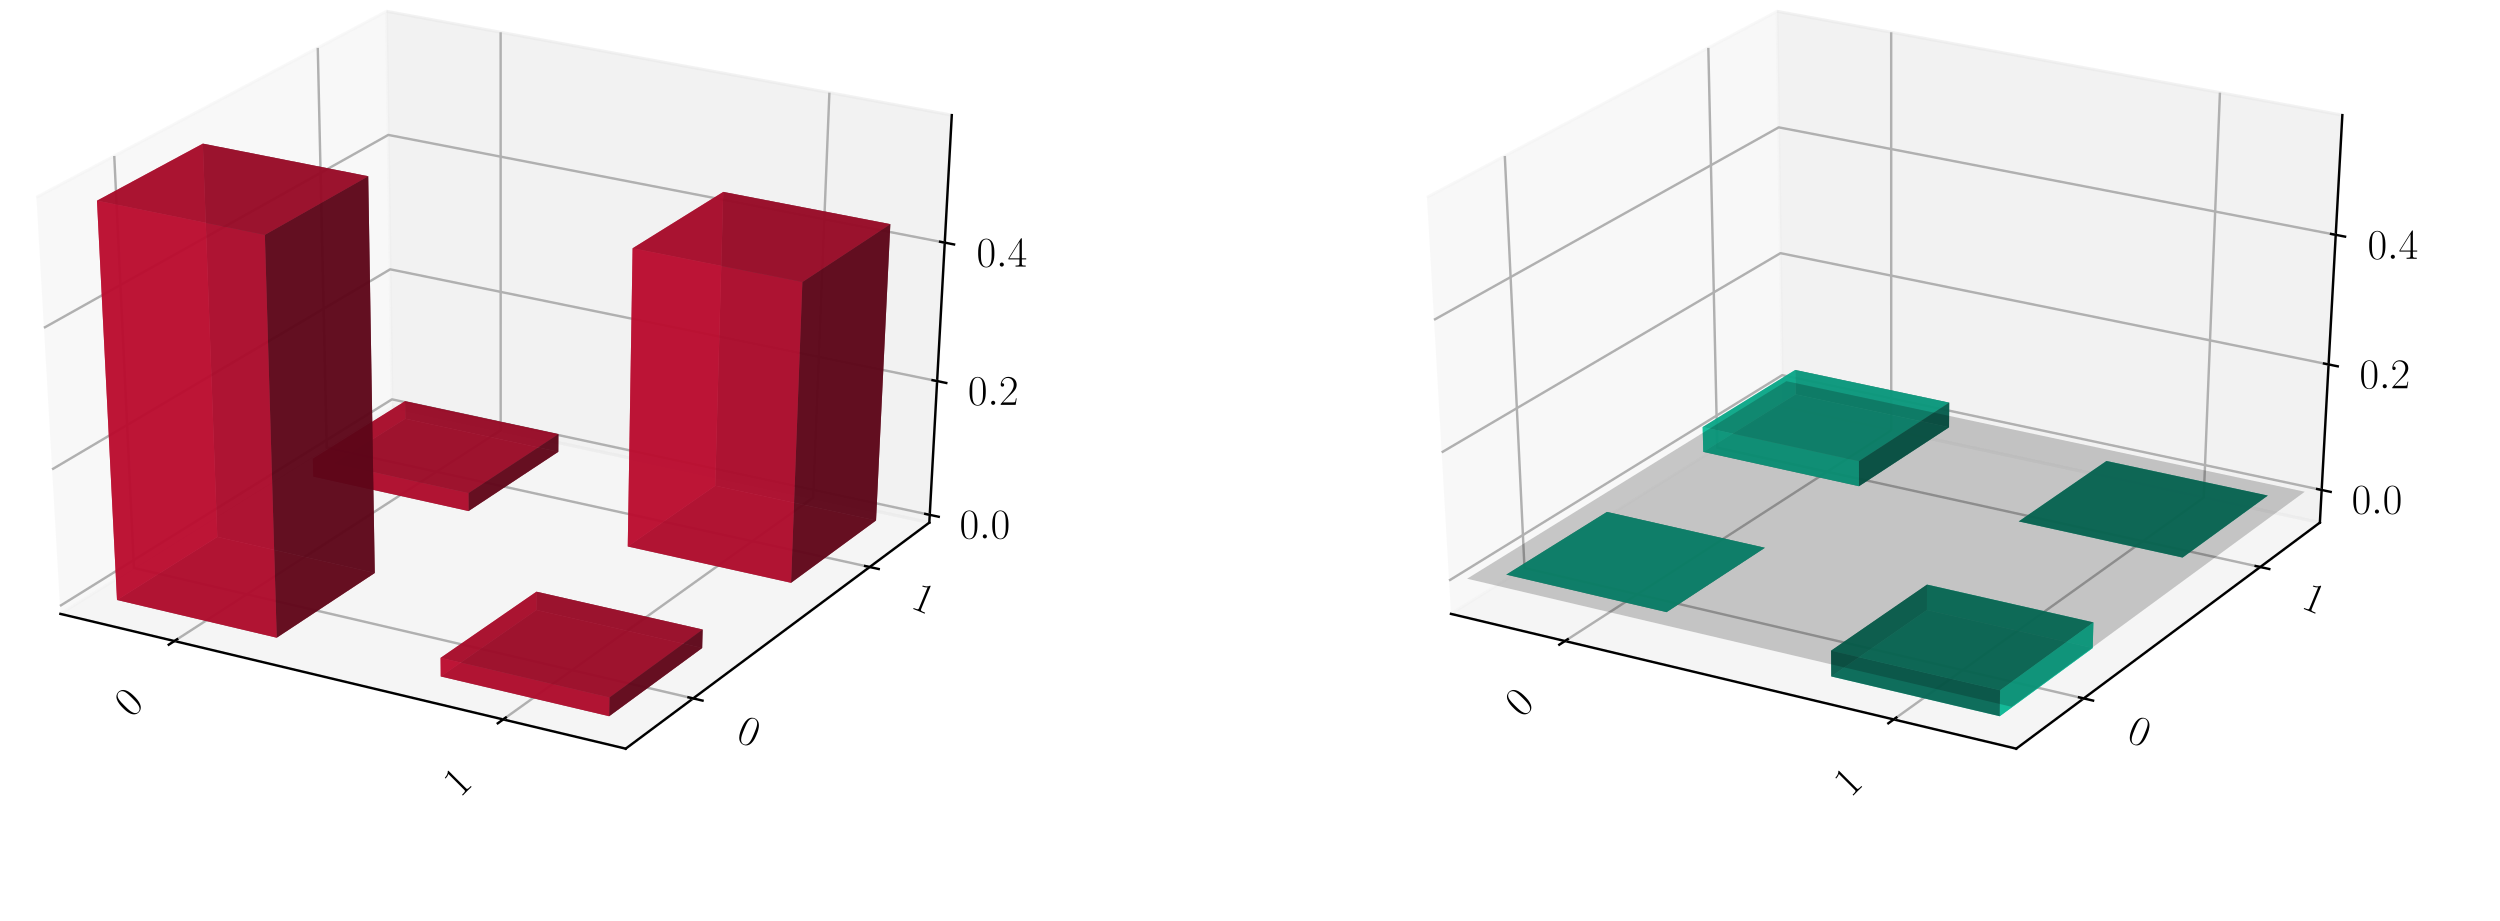 <?xml version="1.0" encoding="utf-8" standalone="no"?>
<!DOCTYPE svg PUBLIC "-//W3C//DTD SVG 1.1//EN"
  "http://www.w3.org/Graphics/SVG/1.1/DTD/svg11.dtd">
<!-- Created with matplotlib (https://matplotlib.org/) -->
<svg height="302.4pt" version="1.1" viewBox="0 0 820.8 302.4" width="820.8pt" xmlns="http://www.w3.org/2000/svg" xmlns:xlink="http://www.w3.org/1999/xlink">
 <defs>
  <style type="text/css">
*{stroke-linecap:butt;stroke-linejoin:round;}
  </style>
 </defs>
 <g id="figure_1">
  <g id="patch_1">
   <path d="M 0 302.4 
L 820.8 302.4 
L 820.8 0 
L 0 0 
z
" style="fill:#ffffff;"/>
  </g>
  <g id="patch_2">
   <path d="M -30.6 262.8 
L 349.855 262.8 
L 349.855 -14.4 
L -30.6 -14.4 
z
" style="fill:#ffffff;"/>
  </g>
  <g id="pane3d_1">
   <g id="patch_3">
    <path d="M 19.835 201.549 
L 128.723 133.585 
L 126.91 3.719 
L 11.951 64.782 
" style="fill:#f2f2f2;opacity:0.5;stroke:#f2f2f2;stroke-linejoin:miter;"/>
   </g>
  </g>
  <g id="pane3d_2">
   <g id="patch_4">
    <path d="M 128.723 133.585 
L 305.112 171.581 
L 312.492 37.799 
L 126.91 3.719 
" style="fill:#e6e6e6;opacity:0.5;stroke:#e6e6e6;stroke-linejoin:miter;"/>
   </g>
  </g>
  <g id="pane3d_3">
   <g id="patch_5">
    <path d="M 19.835 201.549 
L 205.42 245.801 
L 305.112 171.581 
L 128.723 133.585 
" style="fill:#ececec;opacity:0.5;stroke:#ececec;stroke-linejoin:miter;"/>
   </g>
  </g>
  <g id="axis3d_1">
   <g id="line2d_1">
    <path d="M 19.835 201.549 
L 205.42 245.801 
" style="fill:none;stroke:#000000;stroke-linecap:square;stroke-width:0.8;"/>
   </g>
   <g id="Line3DCollection_1">
    <path d="M 57.255 210.471 
L 164.384 141.267 
L 164.365 10.597 
" style="fill:none;stroke:#b0b0b0;stroke-width:0.8;"/>
    <path d="M 165.194 236.209 
L 266.98 163.367 
L 272.304 30.419 
" style="fill:none;stroke:#b0b0b0;stroke-width:0.8;"/>
   </g>
   <g id="xtick_1">
    <g id="line2d_2">
     <path d="M 58.178 209.875 
L 55.405 211.667 
" style="fill:none;stroke:#000000;stroke-linecap:square;stroke-width:0.8;"/>
    </g>
    <g id="text_1">
     <!-- 0 -->
     <defs>
      <path d="M 42 31.844 
C 42 37.969 41.906 48.422 37.703 56.453 
C 34 63.484 28.094 66 22.906 66 
C 18.094 66 12 63.781 8.203 56.562 
C 4.203 49.016 3.797 39.672 3.797 31.844 
C 3.797 26.109 3.906 17.375 7 9.734 
C 11.297 -0.609 19 -2 22.906 -2 
C 27.5 -2 34.5 -0.109 38.594 9.438 
C 41.594 16.375 42 24.5 42 31.844 
z
M 22.906 -0.406 
C 16.5 -0.406 12.703 5.125 11.297 12.75 
C 10.203 18.688 10.203 27.328 10.203 32.953 
C 10.203 40.688 10.203 47.109 11.5 53.234 
C 13.406 61.781 19 64.391 22.906 64.391 
C 27 64.391 32.297 61.672 34.203 53.438 
C 35.5 47.719 35.594 40.984 35.594 32.953 
C 35.594 26.422 35.594 18.375 34.406 12.453 
C 32.297 1.5 26.406 -0.406 22.906 -0.406 
z
" id="CMR17-48"/>
     </defs>
     <g transform="translate(43.116 235.943)rotate(-45)scale(0.14 -0.14)">
      <use transform="scale(0.996)" xlink:href="#CMR17-48"/>
     </g>
    </g>
   </g>
   <g id="xtick_2">
    <g id="line2d_3">
     <path d="M 166.073 235.58 
L 163.433 237.47 
" style="fill:none;stroke:#000000;stroke-linecap:square;stroke-width:0.8;"/>
    </g>
    <g id="text_2">
     <!-- 1 -->
     <defs>
      <path d="M 26.594 63.797 
C 26.594 65.891 26.5 66 25.094 66 
C 21.203 61.359 15.297 59.891 9.703 59.688 
C 9.406 59.688 8.906 59.688 8.797 59.5 
C 8.703 59.297 8.703 59.094 8.703 57 
C 11.797 57 17 57.594 21 59.984 
L 21 7.297 
C 21 3.797 20.797 2.594 12.203 2.594 
L 9.203 2.594 
L 9.203 0 
C 14 0.094 19 0.188 23.797 0.188 
C 28.594 0.188 33.594 0.094 38.406 0 
L 38.406 2.594 
L 35.406 2.594 
C 26.797 2.594 26.594 3.688 26.594 7.297 
z
" id="CMR17-49"/>
     </defs>
     <g transform="translate(151.05 262.1)rotate(-45)scale(0.14 -0.14)">
      <use transform="scale(0.996)" xlink:href="#CMR17-49"/>
     </g>
    </g>
   </g>
  </g>
  <g id="axis3d_2">
   <g id="line2d_4">
    <path d="M 305.112 171.581 
L 205.42 245.801 
" style="fill:none;stroke:#000000;stroke-linecap:square;stroke-width:0.8;"/>
   </g>
   <g id="Line3DCollection_2">
    <path d="M 37.513 51.204 
L 43.974 186.482 
L 227.578 229.304 
" style="fill:none;stroke:#b0b0b0;stroke-width:0.8;"/>
    <path d="M 104.331 15.713 
L 107.269 146.976 
L 285.522 186.165 
" style="fill:none;stroke:#b0b0b0;stroke-width:0.8;"/>
   </g>
   <g id="xtick_3">
    <g id="line2d_5">
     <path d="M 226.042 228.946 
L 230.653 230.022 
" style="fill:none;stroke:#000000;stroke-linecap:square;stroke-width:0.8;"/>
    </g>
    <g id="text_3">
     <!-- 0 -->
     <g transform="translate(241.281 243.088)rotate(-337.5)scale(0.14 -0.14)">
      <use transform="scale(0.996)" xlink:href="#CMR17-48"/>
     </g>
    </g>
   </g>
   <g id="xtick_4">
    <g id="line2d_6">
     <path d="M 284.034 185.838 
L 288.502 186.821 
" style="fill:none;stroke:#000000;stroke-linecap:square;stroke-width:0.8;"/>
    </g>
    <g id="text_4">
     <!-- 1 -->
     <g transform="translate(298.638 199.443)rotate(-337.5)scale(0.14 -0.14)">
      <use transform="scale(0.996)" xlink:href="#CMR17-49"/>
     </g>
    </g>
   </g>
  </g>
  <g id="axis3d_3">
   <g id="line2d_7">
    <path d="M 305.112 171.581 
L 312.492 37.799 
" style="fill:none;stroke:#000000;stroke-linecap:square;stroke-width:0.8;"/>
   </g>
   <g id="Line3DCollection_3">
    <path d="M 305.252 169.037 
L 128.689 131.11 
L 19.685 198.952 
" style="fill:none;stroke:#b0b0b0;stroke-width:0.8;"/>
    <path d="M 307.675 125.122 
L 128.093 88.422 
L 17.1 154.107 
" style="fill:none;stroke:#b0b0b0;stroke-width:0.8;"/>
    <path d="M 310.182 79.666 
L 127.477 44.3 
L 14.421 107.635 
" style="fill:none;stroke:#b0b0b0;stroke-width:0.8;"/>
   </g>
   <g id="xtick_5">
    <g id="line2d_8">
     <path d="M 303.779 168.72 
L 308.201 169.67 
" style="fill:none;stroke:#000000;stroke-linecap:square;stroke-width:0.8;"/>
    </g>
    <g id="text_5">
     <!-- $0.0$ -->
     <defs>
      <path d="M 18.406 4.797 
C 18.406 7.688 16 9.688 13.594 9.688 
C 10.703 9.688 8.703 7.297 8.703 4.891 
C 8.703 2 11.094 0 13.5 0 
C 16.406 0 18.406 2.391 18.406 4.797 
z
" id="CMMI12-58"/>
     </defs>
     <g transform="translate(315.055 176.782)scale(0.14 -0.14)">
      <use transform="scale(0.996)" xlink:href="#CMR17-48"/>
      <use transform="translate(45.69 0)scale(0.996)" xlink:href="#CMMI12-58"/>
      <use transform="translate(72.788 0)scale(0.996)" xlink:href="#CMR17-48"/>
     </g>
    </g>
   </g>
   <g id="xtick_6">
    <g id="line2d_9">
     <path d="M 306.175 124.816 
L 310.677 125.736 
" style="fill:none;stroke:#000000;stroke-linecap:square;stroke-width:0.8;"/>
    </g>
    <g id="text_6">
     <!-- $0.2$ -->
     <defs>
      <path d="M 41.703 15.469 
L 39.906 15.469 
C 38.906 8.391 38.094 7.188 37.703 6.594 
C 37.203 5.797 30 5.797 28.594 5.797 
L 9.406 5.797 
C 13 9.688 20 16.766 28.5 24.938 
C 34.594 30.719 41.703 37.5 41.703 47.391 
C 41.703 59.188 32.297 66 21.797 66 
C 10.797 66 4.094 56.297 4.094 47.297 
C 4.094 43.391 7 42.891 8.203 42.891 
C 9.203 42.891 12.203 43.484 12.203 46.984 
C 12.203 50.094 9.594 51 8.203 51 
C 7.594 51 7 50.891 6.594 50.688 
C 8.5 59.188 14.297 63.391 20.406 63.391 
C 29.094 63.391 34.797 56.5 34.797 47.391 
C 34.797 38.703 29.703 31.219 24 24.734 
L 4.094 2.297 
L 4.094 0 
L 39.297 0 
z
" id="CMR17-50"/>
     </defs>
     <g transform="translate(317.791 132.929)scale(0.14 -0.14)">
      <use transform="scale(0.996)" xlink:href="#CMR17-48"/>
      <use transform="translate(45.69 0)scale(0.996)" xlink:href="#CMMI12-58"/>
      <use transform="translate(72.788 0)scale(0.996)" xlink:href="#CMR17-50"/>
     </g>
    </g>
   </g>
   <g id="xtick_7">
    <g id="line2d_10">
     <path d="M 308.655 79.371 
L 313.239 80.258 
" style="fill:none;stroke:#000000;stroke-linecap:square;stroke-width:0.8;"/>
    </g>
    <g id="text_7">
     <!-- $0.4$ -->
     <defs>
      <path d="M 33.594 64.797 
C 33.594 66.891 33.5 67 31.703 67 
L 2 19.594 
L 2 17 
L 27.797 17 
L 27.797 7.188 
C 27.797 3.594 27.594 2.594 20.594 2.594 
L 18.703 2.594 
L 18.703 0 
C 21.906 0.188 27.297 0.188 30.703 0.188 
C 34.094 0.188 39.5 0.188 42.703 0 
L 42.703 2.594 
L 40.797 2.594 
C 33.797 2.594 33.594 3.594 33.594 7.188 
L 33.594 17 
L 43.797 17 
L 43.797 19.594 
L 33.594 19.594 
z
M 28.094 58.172 
L 28.094 19.594 
L 4 19.594 
z
" id="CMR17-52"/>
     </defs>
     <g transform="translate(320.622 87.54)scale(0.14 -0.14)">
      <use transform="scale(0.996)" xlink:href="#CMR17-48"/>
      <use transform="translate(45.69 0)scale(0.996)" xlink:href="#CMMI12-58"/>
      <use transform="translate(72.788 0)scale(0.996)" xlink:href="#CMR17-52"/>
     </g>
    </g>
   </g>
  </g>
  <g id="axes_1">
   <g id="Poly3DCollection_1">
    <path clip-path="url(#p41807ebb95)" d="M 133.052 137.476 
L 132.981 131.72 
L 183.348 142.535 
L 183.306 148.338 
z
" style="fill:#5d0618;fill-opacity:0.8;"/>
    <path clip-path="url(#p41807ebb95)" d="M 102.864 156.46 
L 102.722 150.623 
L 132.981 131.72 
L 133.052 137.476 
z
" style="fill:#ba0c2f;fill-opacity:0.8;"/>
    <path clip-path="url(#p41807ebb95)" d="M 102.864 156.46 
L 133.052 137.476 
L 183.306 148.338 
L 153.833 167.797 
z
" style="fill:#74081d;fill-opacity:0.8;"/>
    <path clip-path="url(#p41807ebb95)" d="M 102.722 150.623 
L 153.808 161.913 
L 183.348 142.535 
L 132.981 131.72 
z
" style="fill:#a30a29;fill-opacity:0.8;"/>
    <path clip-path="url(#p41807ebb95)" d="M 153.833 167.797 
L 183.306 148.338 
L 183.348 142.535 
L 153.808 161.913 
z
" style="fill:#5d0618;fill-opacity:0.8;"/>
    <path clip-path="url(#p41807ebb95)" d="M 102.864 156.46 
L 153.833 167.797 
L 153.808 161.913 
L 102.722 150.623 
z
" style="fill:#ba0c2f;fill-opacity:0.8;"/>
   </g>
   <g id="Poly3DCollection_2">
    <path clip-path="url(#p41807ebb95)" d="M 206.101 179.423 
L 234.813 159.47 
L 287.62 170.884 
L 259.718 191.35 
z
" style="fill:#74081d;fill-opacity:0.8;"/>
    <path clip-path="url(#p41807ebb95)" d="M 234.813 159.47 
L 237.456 63.003 
L 292.317 73.588 
L 287.62 170.884 
z
" style="fill:#5d0618;fill-opacity:0.8;"/>
    <path clip-path="url(#p41807ebb95)" d="M 206.101 179.423 
L 207.697 81.515 
L 237.456 63.003 
L 234.813 159.47 
z
" style="fill:#ba0c2f;fill-opacity:0.8;"/>
    <path clip-path="url(#p41807ebb95)" d="M 259.718 191.35 
L 287.62 170.884 
L 292.317 73.588 
L 263.433 92.594 
z
" style="fill:#5d0618;fill-opacity:0.8;"/>
    <path clip-path="url(#p41807ebb95)" d="M 206.101 179.423 
L 259.718 191.35 
L 263.433 92.594 
L 207.697 81.515 
z
" style="fill:#ba0c2f;fill-opacity:0.8;"/>
    <path clip-path="url(#p41807ebb95)" d="M 207.697 81.515 
L 263.433 92.594 
L 292.317 73.588 
L 237.456 63.003 
z
" style="fill:#a30a29;fill-opacity:0.8;"/>
   </g>
   <g id="Poly3DCollection_3">
    <path clip-path="url(#p41807ebb95)" d="M 176.094 200.277 
L 176.121 194.261 
L 230.7 206.685 
L 230.541 212.751 
z
" style="fill:#5d0618;fill-opacity:0.8;"/>
    <path clip-path="url(#p41807ebb95)" d="M 144.7 222.094 
L 144.651 215.992 
L 176.121 194.261 
L 176.094 200.277 
z
" style="fill:#ba0c2f;fill-opacity:0.8;"/>
    <path clip-path="url(#p41807ebb95)" d="M 144.7 222.094 
L 176.094 200.277 
L 230.541 212.751 
L 199.997 235.155 
z
" style="fill:#74081d;fill-opacity:0.8;"/>
    <path clip-path="url(#p41807ebb95)" d="M 144.651 215.992 
L 200.085 229.002 
L 230.7 206.685 
L 176.121 194.261 
z
" style="fill:#a30a29;fill-opacity:0.8;"/>
    <path clip-path="url(#p41807ebb95)" d="M 199.997 235.155 
L 230.541 212.751 
L 230.7 206.685 
L 200.085 229.002 
z
" style="fill:#5d0618;fill-opacity:0.8;"/>
    <path clip-path="url(#p41807ebb95)" d="M 144.7 222.094 
L 199.997 235.155 
L 200.085 229.002 
L 144.651 215.992 
z
" style="fill:#ba0c2f;fill-opacity:0.8;"/>
   </g>
   <g id="Poly3DCollection_4">
    <path clip-path="url(#p41807ebb95)" d="M 38.414 196.99 
L 71.347 176.279 
L 123.047 188.124 
L 90.858 209.377 
z
" style="fill:#74081d;fill-opacity:0.8;"/>
    <path clip-path="url(#p41807ebb95)" d="M 71.347 176.279 
L 66.597 47.153 
L 120.897 57.862 
L 123.047 188.124 
z
" style="fill:#5d0618;fill-opacity:0.8;"/>
    <path clip-path="url(#p41807ebb95)" d="M 38.414 196.99 
L 31.837 65.887 
L 66.597 47.153 
L 71.347 176.279 
z
" style="fill:#ba0c2f;fill-opacity:0.8;"/>
    <path clip-path="url(#p41807ebb95)" d="M 90.858 209.377 
L 123.047 188.124 
L 120.897 57.862 
L 86.958 77.112 
z
" style="fill:#5d0618;fill-opacity:0.8;"/>
    <path clip-path="url(#p41807ebb95)" d="M 38.414 196.99 
L 90.858 209.377 
L 86.958 77.112 
L 31.837 65.887 
z
" style="fill:#ba0c2f;fill-opacity:0.8;"/>
    <path clip-path="url(#p41807ebb95)" d="M 31.837 65.887 
L 86.958 77.112 
L 120.897 57.862 
L 66.597 47.153 
z
" style="fill:#a30a29;fill-opacity:0.8;"/>
   </g>
  </g>
  <g id="patch_6">
   <path d="M 425.945 262.8 
L 806.4 262.8 
L 806.4 -14.4 
L 425.945 -14.4 
z
" style="fill:#ffffff;"/>
  </g>
  <g id="pane3d_4">
   <g id="patch_7">
    <path d="M 476.381 201.549 
L 585.269 133.585 
L 583.456 3.719 
L 468.496 64.782 
" style="fill:#f2f2f2;opacity:0.5;stroke:#f2f2f2;stroke-linejoin:miter;"/>
   </g>
  </g>
  <g id="pane3d_5">
   <g id="patch_8">
    <path d="M 585.269 133.585 
L 761.657 171.581 
L 769.037 37.799 
L 583.456 3.719 
" style="fill:#e6e6e6;opacity:0.5;stroke:#e6e6e6;stroke-linejoin:miter;"/>
   </g>
  </g>
  <g id="pane3d_6">
   <g id="patch_9">
    <path d="M 476.381 201.549 
L 661.965 245.801 
L 761.657 171.581 
L 585.269 133.585 
" style="fill:#ececec;opacity:0.5;stroke:#ececec;stroke-linejoin:miter;"/>
   </g>
  </g>
  <g id="axis3d_4">
   <g id="line2d_11">
    <path d="M 476.381 201.549 
L 661.965 245.801 
" style="fill:none;stroke:#000000;stroke-linecap:square;stroke-width:0.8;"/>
   </g>
   <g id="Line3DCollection_4">
    <path d="M 513.8 210.471 
L 620.93 141.267 
L 620.91 10.597 
" style="fill:none;stroke:#b0b0b0;stroke-width:0.8;"/>
    <path d="M 621.74 236.209 
L 723.525 163.367 
L 728.849 30.419 
" style="fill:none;stroke:#b0b0b0;stroke-width:0.8;"/>
   </g>
   <g id="xtick_8">
    <g id="line2d_12">
     <path d="M 514.724 209.875 
L 511.95 211.667 
" style="fill:none;stroke:#000000;stroke-linecap:square;stroke-width:0.8;"/>
    </g>
    <g id="text_8">
     <!-- 0 -->
     <g transform="translate(499.662 235.943)rotate(-45)scale(0.14 -0.14)">
      <use transform="scale(0.996)" xlink:href="#CMR17-48"/>
     </g>
    </g>
   </g>
   <g id="xtick_9">
    <g id="line2d_13">
     <path d="M 622.619 235.58 
L 619.978 237.47 
" style="fill:none;stroke:#000000;stroke-linecap:square;stroke-width:0.8;"/>
    </g>
    <g id="text_9">
     <!-- 1 -->
     <g transform="translate(607.596 262.1)rotate(-45)scale(0.14 -0.14)">
      <use transform="scale(0.996)" xlink:href="#CMR17-49"/>
     </g>
    </g>
   </g>
  </g>
  <g id="axis3d_5">
   <g id="line2d_14">
    <path d="M 761.657 171.581 
L 661.965 245.801 
" style="fill:none;stroke:#000000;stroke-linecap:square;stroke-width:0.8;"/>
   </g>
   <g id="Line3DCollection_5">
    <path d="M 494.059 51.204 
L 500.519 186.482 
L 684.123 229.304 
" style="fill:none;stroke:#b0b0b0;stroke-width:0.8;"/>
    <path d="M 560.876 15.713 
L 563.814 146.976 
L 742.068 186.165 
" style="fill:none;stroke:#b0b0b0;stroke-width:0.8;"/>
   </g>
   <g id="xtick_10">
    <g id="line2d_15">
     <path d="M 682.587 228.946 
L 687.198 230.022 
" style="fill:none;stroke:#000000;stroke-linecap:square;stroke-width:0.8;"/>
    </g>
    <g id="text_10">
     <!-- 0 -->
     <g transform="translate(697.826 243.088)rotate(-337.5)scale(0.14 -0.14)">
      <use transform="scale(0.996)" xlink:href="#CMR17-48"/>
     </g>
    </g>
   </g>
   <g id="xtick_11">
    <g id="line2d_16">
     <path d="M 740.579 185.838 
L 745.047 186.821 
" style="fill:none;stroke:#000000;stroke-linecap:square;stroke-width:0.8;"/>
    </g>
    <g id="text_11">
     <!-- 1 -->
     <g transform="translate(755.184 199.443)rotate(-337.5)scale(0.14 -0.14)">
      <use transform="scale(0.996)" xlink:href="#CMR17-49"/>
     </g>
    </g>
   </g>
  </g>
  <g id="axis3d_6">
   <g id="line2d_17">
    <path d="M 761.657 171.581 
L 769.037 37.799 
" style="fill:none;stroke:#000000;stroke-linecap:square;stroke-width:0.8;"/>
   </g>
   <g id="Line3DCollection_6">
    <path d="M 762.248 160.87 
L 585.123 123.167 
L 475.75 190.616 
" style="fill:none;stroke:#b0b0b0;stroke-width:0.8;"/>
    <path d="M 764.521 119.661 
L 584.564 83.118 
L 473.324 148.527 
" style="fill:none;stroke:#b0b0b0;stroke-width:0.8;"/>
    <path d="M 766.869 77.101 
L 583.988 41.813 
L 470.815 105.011 
" style="fill:none;stroke:#b0b0b0;stroke-width:0.8;"/>
   </g>
   <g id="xtick_12">
    <g id="line2d_18">
     <path d="M 760.77 160.555 
L 765.207 161.5 
" style="fill:none;stroke:#000000;stroke-linecap:square;stroke-width:0.8;"/>
    </g>
    <g id="text_12">
     <!-- $0.0$ -->
     <g transform="translate(772.109 168.626)scale(0.14 -0.14)">
      <use transform="scale(0.996)" xlink:href="#CMR17-48"/>
      <use transform="translate(45.69 0)scale(0.996)" xlink:href="#CMMI12-58"/>
      <use transform="translate(72.788 0)scale(0.996)" xlink:href="#CMR17-48"/>
     </g>
    </g>
   </g>
   <g id="xtick_13">
    <g id="line2d_19">
     <path d="M 763.019 119.356 
L 767.53 120.272 
" style="fill:none;stroke:#000000;stroke-linecap:square;stroke-width:0.8;"/>
    </g>
    <g id="text_13">
     <!-- $0.2$ -->
     <g transform="translate(774.676 127.476)scale(0.14 -0.14)">
      <use transform="scale(0.996)" xlink:href="#CMR17-48"/>
      <use transform="translate(45.69 0)scale(0.996)" xlink:href="#CMMI12-58"/>
      <use transform="translate(72.788 0)scale(0.996)" xlink:href="#CMR17-50"/>
     </g>
    </g>
   </g>
   <g id="xtick_14">
    <g id="line2d_20">
     <path d="M 765.341 76.807 
L 769.929 77.692 
" style="fill:none;stroke:#000000;stroke-linecap:square;stroke-width:0.8;"/>
    </g>
    <g id="text_14">
     <!-- $0.4$ -->
     <g transform="translate(777.328 84.979)scale(0.14 -0.14)">
      <use transform="scale(0.996)" xlink:href="#CMR17-48"/>
      <use transform="translate(45.69 0)scale(0.996)" xlink:href="#CMMI12-58"/>
      <use transform="translate(72.788 0)scale(0.996)" xlink:href="#CMR17-52"/>
     </g>
    </g>
   </g>
  </g>
  <g id="axes_2">
   <g id="Poly3DCollection_5">
    <path clip-path="url(#p8db46e6ef1)" d="M 589.499 129.495 
L 589.4 121.463 
L 639.968 132.195 
L 639.909 140.292 
z
" style="fill:#065d4c;fill-opacity:0.8;"/>
    <path clip-path="url(#p8db46e6ef1)" d="M 559.213 148.366 
L 559.016 140.221 
L 589.4 121.463 
L 589.499 129.495 
z
" style="fill:#0cba97;fill-opacity:0.8;"/>
    <path clip-path="url(#p8db46e6ef1)" d="M 559.213 148.366 
L 589.499 129.495 
L 639.909 140.292 
L 610.343 159.638 
z
" style="fill:#08745e;fill-opacity:0.8;"/>
    <path clip-path="url(#p8db46e6ef1)" d="M 559.016 140.221 
L 610.308 151.425 
L 639.968 132.195 
L 589.4 121.463 
z
" style="fill:#0aa384;fill-opacity:0.8;"/>
    <path clip-path="url(#p8db46e6ef1)" d="M 610.343 159.638 
L 639.909 140.292 
L 639.968 132.195 
L 610.308 151.425 
z
" style="fill:#065d4c;fill-opacity:0.8;"/>
    <path clip-path="url(#p8db46e6ef1)" d="M 559.213 148.366 
L 610.343 159.638 
L 610.308 151.425 
L 559.016 140.221 
z
" style="fill:#0cba97;fill-opacity:0.8;"/>
   </g>
   <g id="Poly3DCollection_6">
    <path clip-path="url(#p8db46e6ef1)" d="M 691.58 151.359 
L 691.58 151.359 
L 744.56 162.706 
L 744.56 162.706 
z
" style="fill:#065d4c;fill-opacity:0.8;"/>
    <path clip-path="url(#p8db46e6ef1)" d="M 662.781 171.197 
L 662.781 171.197 
L 691.58 151.359 
L 691.58 151.359 
z
" style="fill:#065d4c;fill-opacity:0.8;"/>
    <path clip-path="url(#p8db46e6ef1)" d="M 662.781 171.197 
L 716.576 183.056 
L 744.56 162.706 
L 691.58 151.359 
z
" style="fill:#0aa384;fill-opacity:0.8;"/>
    <path clip-path="url(#p8db46e6ef1)" d="M 662.781 171.197 
L 691.58 151.359 
L 744.56 162.706 
L 716.576 183.056 
z
" style="fill:#08745e;fill-opacity:0.8;"/>
    <path clip-path="url(#p8db46e6ef1)" d="M 716.576 183.056 
L 744.56 162.706 
L 744.56 162.706 
L 716.576 183.056 
z
" style="fill:#065d4c;fill-opacity:0.8;"/>
    <path clip-path="url(#p8db46e6ef1)" d="M 662.781 171.197 
L 716.576 183.056 
L 716.576 183.056 
L 662.781 171.197 
z
" style="fill:#065d4c;fill-opacity:0.8;"/>
   </g>
   <g id="Poly3DCollection_7">
    <path clip-path="url(#p8db46e6ef1)" d="M 527.591 168.071 
L 527.591 168.071 
L 579.456 179.848 
L 579.456 179.848 
z
" style="fill:#065d4c;fill-opacity:0.8;"/>
    <path clip-path="url(#p8db46e6ef1)" d="M 494.542 188.665 
L 494.542 188.665 
L 527.591 168.071 
L 527.591 168.071 
z
" style="fill:#065d4c;fill-opacity:0.8;"/>
    <path clip-path="url(#p8db46e6ef1)" d="M 494.542 188.665 
L 527.591 168.071 
L 579.456 179.848 
L 547.156 200.983 
z
" style="fill:#08745e;fill-opacity:0.8;"/>
    <path clip-path="url(#p8db46e6ef1)" d="M 494.542 188.665 
L 547.156 200.983 
L 579.456 179.848 
L 527.591 168.071 
z
" style="fill:#0aa384;fill-opacity:0.8;"/>
    <path clip-path="url(#p8db46e6ef1)" d="M 547.156 200.983 
L 579.456 179.848 
L 579.456 179.848 
L 547.156 200.983 
z
" style="fill:#065d4c;fill-opacity:0.8;"/>
    <path clip-path="url(#p8db46e6ef1)" d="M 494.542 188.665 
L 547.156 200.983 
L 547.156 200.983 
L 494.542 188.665 
z
" style="fill:#065d4c;fill-opacity:0.8;"/>
   </g>
   <g id="Poly3DCollection_8">
    <path clip-path="url(#p8db46e6ef1)" d="M 632.677 191.934 
L 632.639 200.277 
L 687.086 212.751 
L 687.307 204.339 
z
" style="fill:#0cba97;fill-opacity:0.8;"/>
    <path clip-path="url(#p8db46e6ef1)" d="M 601.178 213.631 
L 601.246 222.094 
L 632.639 200.277 
L 632.677 191.934 
z
" style="fill:#065d4c;fill-opacity:0.8;"/>
    <path clip-path="url(#p8db46e6ef1)" d="M 601.246 222.094 
L 656.543 235.155 
L 687.086 212.751 
L 632.639 200.277 
z
" style="fill:#0aa384;fill-opacity:0.8;"/>
    <path clip-path="url(#p8db46e6ef1)" d="M 601.178 213.631 
L 632.677 191.934 
L 687.307 204.339 
L 656.664 226.622 
z
" style="fill:#08745e;fill-opacity:0.8;"/>
    <path clip-path="url(#p8db46e6ef1)" d="M 656.664 226.622 
L 687.307 204.339 
L 687.086 212.751 
L 656.543 235.155 
z
" style="fill:#0cba97;fill-opacity:0.8;"/>
    <path clip-path="url(#p8db46e6ef1)" d="M 601.178 213.631 
L 656.664 226.622 
L 656.543 235.155 
L 601.246 222.094 
z
" style="fill:#065d4c;fill-opacity:0.8;"/>
   </g>
   <g id="Poly3DCollection_9">
    <path clip-path="url(#p8db46e6ef1)" d="M 481.665 190.002 
L 660.416 232.048 
L 756.697 161.446 
L 586.492 125.146 
z
" style="fill-opacity:0.2;"/>
   </g>
  </g>
 </g>
 <defs>
  <clipPath id="p41807ebb95">
   <rect height="277.2" width="380.455" x="-30.6" y="-14.4"/>
  </clipPath>
  <clipPath id="p8db46e6ef1">
   <rect height="277.2" width="380.455" x="425.945" y="-14.4"/>
  </clipPath>
 </defs>
</svg>
